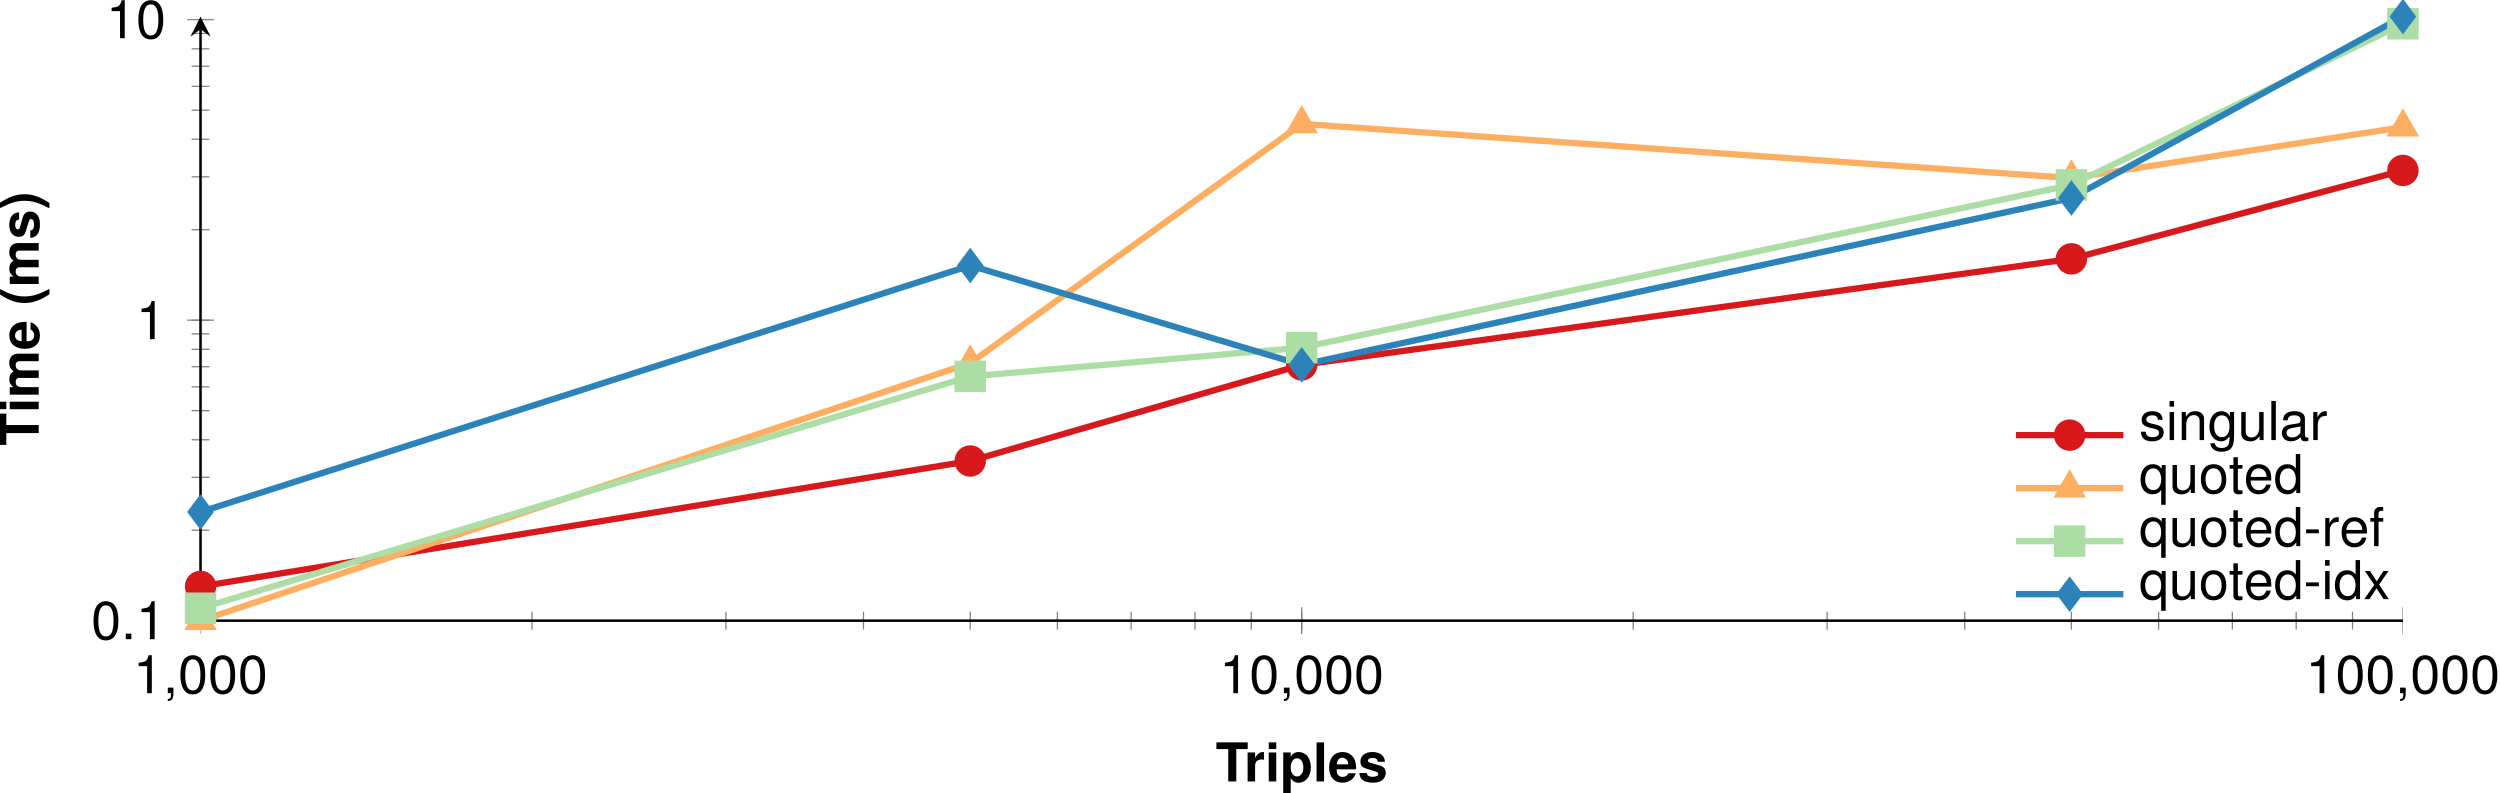 <?xml version='1.0' encoding='UTF-8'?>
<!-- This file was generated by dvisvgm 2.11.1 -->
<svg version='1.1' xmlns='http://www.w3.org/2000/svg' xmlns:xlink='http://www.w3.org/1999/xlink' width='395.815pt' height='125.569pt' viewBox='3.248 -128.669 395.815 125.569'>
<defs>
<clipPath id='clip1'>
<path d='M34.997 111.29H383.692V-267.735H34.997'/>
</clipPath>
<clipPath id='clip2'>
<path d='M-106.031-30.402V-126.043H524.715V-30.402'/>
</clipPath>
<path id='g1-40' d='M1.723-6.186C.747-4.718 .339-3.547 .339-2.249C.339-.942 .747 .229 1.723 1.697H2.571C1.672-.051 1.383-1.001 1.383-2.249C1.383-3.488 1.672-4.455 2.571-6.186H1.723Z'/>
<path id='g1-41' d='M1.035 1.697C2.011 .229 2.419-.942 2.419-2.24C2.419-3.547 2.011-4.718 1.035-6.186H.187C1.086-4.438 1.375-3.488 1.375-2.24C1.375-1.001 1.086-.034 .187 1.697H1.035Z'/>
<path id='g1-84' d='M3.267-5.126H5.075V-6.186H.119V-5.126H1.994V0H3.267V-5.126Z'/>
<path id='g1-101' d='M4.447-1.918C4.455-2.02 4.455-2.062 4.455-2.122C4.455-2.58 4.387-3.004 4.277-3.327C3.972-4.158 3.233-4.659 2.308-4.659C.993-4.659 .187-3.708 .187-2.172C.187-.704 .984 .195 2.283 .195C3.31 .195 4.141-.39 4.404-1.29H3.233C3.089-.925 2.758-.713 2.325-.713C1.986-.713 1.714-.857 1.544-1.112C1.434-1.281 1.392-1.485 1.375-1.918H4.447ZM1.392-2.707C1.468-3.403 1.765-3.751 2.291-3.751C2.588-3.751 2.86-3.607 3.03-3.369C3.14-3.199 3.191-3.021 3.216-2.707H1.392Z'/>
<path id='g1-105' d='M1.757-4.583H.569V0H1.757V-4.583ZM1.757-6.186H.569V-5.126H1.757V-6.186Z'/>
<path id='g1-108' d='M1.757-6.186H.569V0H1.757V-6.186Z'/>
<path id='g1-109' d='M.509-4.583V0H1.697V-2.75C1.697-3.31 2.003-3.649 2.512-3.649C2.911-3.649 3.157-3.42 3.157-3.055V0H4.345V-2.75C4.345-3.31 4.65-3.649 5.16-3.649C5.558-3.649 5.805-3.42 5.805-3.055V0H6.993V-3.242C6.993-4.133 6.45-4.659 5.533-4.659C4.956-4.659 4.549-4.455 4.192-3.98C3.972-4.413 3.513-4.659 2.945-4.659C2.419-4.659 2.079-4.481 1.689-4.014V-4.583H.509Z'/>
<path id='g1-112' d='M1.68-4.583H.492V1.85H1.68V-.543C1.969-.034 2.376 .204 2.953 .204C4.056 .204 4.871-.832 4.871-2.223C4.871-2.868 4.684-3.513 4.379-3.938C4.073-4.37 3.505-4.659 2.953-4.659C2.376-4.659 1.969-4.413 1.68-3.904V-4.583ZM2.682-3.666C3.284-3.666 3.683-3.08 3.683-2.206C3.683-1.375 3.267-.789 2.682-.789C2.088-.789 1.68-1.366 1.68-2.223S2.088-3.666 2.682-3.666Z'/>
<path id='g1-114' d='M.535-4.583V0H1.723V-2.436C1.723-3.131 2.071-3.479 2.767-3.479C2.894-3.479 2.979-3.471 3.14-3.445V-4.65C3.072-4.659 3.03-4.659 2.996-4.659C2.453-4.659 1.977-4.303 1.723-3.683V-4.583H.535Z'/>
<path id='g1-115' d='M4.286-3.106C4.269-4.073 3.522-4.659 2.291-4.659C1.129-4.659 .407-4.073 .407-3.131C.407-2.826 .501-2.563 .662-2.385C.823-2.223 .967-2.147 1.409-2.003L2.826-1.561C3.123-1.468 3.225-1.375 3.225-1.188C3.225-.908 2.894-.738 2.342-.738C2.037-.738 1.791-.798 1.638-.9C1.511-.993 1.46-1.086 1.409-1.332H.246C.28-.331 1.018 .195 2.41 .195C3.047 .195 3.53 .059 3.87-.212S4.413-.908 4.413-1.358C4.413-1.952 4.116-2.334 3.513-2.512L2.011-2.945C1.68-3.047 1.595-3.114 1.595-3.301C1.595-3.556 1.867-3.725 2.283-3.725C2.851-3.725 3.131-3.522 3.14-3.106H4.286Z'/>
<path id='g3-44' d='M.738-.883V0H1.247V.153C1.247 .738 1.137 .908 .738 .925V1.247C1.332 1.247 1.629 .866 1.629 .136V-.883H.738Z'/>
<path id='g3-45' d='M2.41-2.648H.39V-2.037H2.41V-2.648Z'/>
<path id='g3-46' d='M1.621-.883H.738V0H1.621V-.883Z'/>
<path id='g3-48' d='M2.334-6.017C1.774-6.017 1.264-5.771 .95-5.355C.56-4.829 .365-4.022 .365-2.911C.365-.883 1.044 .195 2.334 .195C3.607 .195 4.303-.883 4.303-2.86C4.303-4.031 4.116-4.812 3.717-5.355C3.403-5.779 2.902-6.017 2.334-6.017ZM2.334-5.355C3.14-5.355 3.539-4.54 3.539-2.928C3.539-1.222 3.148-.424 2.317-.424C1.528-.424 1.129-1.256 1.129-2.902S1.528-5.355 2.334-5.355Z'/>
<path id='g3-49' d='M2.198-4.286V0H2.945V-6.017H2.453C2.189-5.092 2.02-4.964 .866-4.82V-4.286H2.198Z'/>
<path id='g3-97' d='M4.54-.416C4.464-.399 4.43-.399 4.387-.399C4.141-.399 4.005-.526 4.005-.747V-3.361C4.005-4.15 3.428-4.574 2.334-4.574C1.689-4.574 1.154-4.387 .857-4.056C.653-3.827 .569-3.573 .552-3.131H1.264C1.324-3.675 1.646-3.921 2.308-3.921C2.945-3.921 3.301-3.683 3.301-3.259V-3.072C3.301-2.775 3.123-2.648 2.563-2.58C1.561-2.453 1.409-2.419 1.137-2.308C.619-2.096 .356-1.697 .356-1.12C.356-.314 .917 .195 1.816 .195C2.376 .195 2.826 0 3.327-.458C3.378-.008 3.598 .195 4.056 .195C4.201 .195 4.311 .178 4.54 .119V-.416ZM3.301-1.4C3.301-1.163 3.233-1.018 3.021-.823C2.733-.56 2.385-.424 1.969-.424C1.417-.424 1.095-.687 1.095-1.137C1.095-1.604 1.409-1.842 2.164-1.952C2.911-2.054 3.064-2.088 3.301-2.198V-1.4Z'/>
<path id='g3-100' d='M4.201-6.186H3.496V-3.887C3.199-4.336 2.724-4.574 2.13-4.574C.976-4.574 .221-3.649 .221-2.232C.221-.73 .959 .195 2.155 .195C2.767 .195 3.191-.034 3.573-.586V0H4.201V-6.186ZM2.249-3.912C3.013-3.912 3.496-3.233 3.496-2.172C3.496-1.146 3.004-.467 2.257-.467C1.477-.467 .959-1.154 .959-2.189S1.477-3.912 2.249-3.912Z'/>
<path id='g3-101' d='M4.353-1.986C4.353-2.665 4.303-3.072 4.175-3.403C3.887-4.133 3.208-4.574 2.376-4.574C1.137-4.574 .339-3.624 .339-2.164S1.112 .195 2.359 .195C3.378 .195 4.082-.382 4.26-1.349H3.547C3.352-.764 2.953-.458 2.385-.458C1.935-.458 1.553-.662 1.315-1.035C1.146-1.29 1.086-1.544 1.078-1.986H4.353ZM1.095-2.563C1.154-3.386 1.655-3.921 2.368-3.921C3.064-3.921 3.598-3.344 3.598-2.614C3.598-2.597 3.598-2.58 3.59-2.563H1.095Z'/>
<path id='g3-102' d='M2.189-4.447H1.451V-5.143C1.451-5.44 1.621-5.592 1.943-5.592C2.003-5.592 2.028-5.592 2.189-5.584V-6.169C2.028-6.203 1.935-6.212 1.791-6.212C1.137-6.212 .747-5.839 .747-5.202V-4.447H.153V-3.87H.747V0H1.451V-3.87H2.189V-4.447Z'/>
<path id='g3-103' d='M3.496-4.447V-3.802C3.14-4.328 2.707-4.574 2.139-4.574C1.01-4.574 .246-3.59 .246-2.147C.246-1.417 .441-.823 .806-.399C1.137-.025 1.612 .195 2.079 .195C2.639 .195 3.03-.042 3.428-.603V-.373C3.428 .229 3.352 .594 3.174 .84C2.987 1.103 2.622 1.256 2.189 1.256C1.867 1.256 1.578 1.171 1.383 1.018C1.222 .891 1.154 .772 1.112 .509H.39C.467 1.349 1.12 1.85 2.164 1.85C2.826 1.85 3.394 1.638 3.683 1.281C4.022 .874 4.15 .314 4.15-.73V-4.447H3.496ZM2.215-3.921C2.979-3.921 3.428-3.276 3.428-2.164C3.428-1.103 2.97-.458 2.223-.458C1.451-.458 .984-1.112 .984-2.189C.984-3.259 1.46-3.921 2.215-3.921Z'/>
<path id='g3-105' d='M1.273-4.447H.569V0H1.273V-4.447ZM1.273-6.186H.56V-5.295H1.273V-6.186Z'/>
<path id='g3-108' d='M1.29-6.186H.577V0H1.29V-6.186Z'/>
<path id='g3-110' d='M.594-4.447V0H1.307V-2.453C1.307-3.361 1.782-3.955 2.512-3.955C3.072-3.955 3.428-3.615 3.428-3.08V0H4.133V-3.361C4.133-4.099 3.581-4.574 2.724-4.574C2.062-4.574 1.638-4.319 1.247-3.7V-4.447H.594Z'/>
<path id='g3-111' d='M2.308-4.574C1.061-4.574 .306-3.683 .306-2.189S1.052 .195 2.317 .195C3.564 .195 4.328-.696 4.328-2.155C4.328-3.692 3.59-4.574 2.308-4.574ZM2.317-3.921C3.114-3.921 3.59-3.267 3.59-2.164C3.59-1.12 3.097-.458 2.317-.458C1.528-.458 1.044-1.112 1.044-2.189C1.044-3.259 1.528-3.921 2.317-3.921Z'/>
<path id='g3-113' d='M4.201 1.85V-4.447H3.573V-3.853C3.242-4.319 2.741-4.574 2.155-4.574C.984-4.574 .221-3.615 .221-2.139C.221-.696 .95 .195 2.122 .195C2.741 .195 3.165-.025 3.496-.509V1.85H4.201ZM2.257-3.912C3.013-3.912 3.496-3.233 3.496-2.164C3.496-1.146 3.004-.467 2.257-.467C1.477-.467 .959-1.154 .959-2.189C.959-3.216 1.477-3.912 2.257-3.912Z'/>
<path id='g3-114' d='M.586-4.447V0H1.298V-2.308C1.298-2.945 1.46-3.361 1.799-3.607C2.02-3.768 2.232-3.819 2.724-3.827V-4.549C2.605-4.566 2.546-4.574 2.453-4.574C1.994-4.574 1.646-4.303 1.239-3.641V-4.447H.586Z'/>
<path id='g3-115' d='M3.717-3.208C3.708-4.082 3.131-4.574 2.105-4.574C1.069-4.574 .399-4.039 .399-3.216C.399-2.52 .755-2.189 1.808-1.935L2.469-1.774C2.962-1.655 3.157-1.477 3.157-1.154C3.157-.738 2.741-.458 2.122-.458C1.74-.458 1.417-.569 1.239-.755C1.129-.883 1.078-1.01 1.035-1.324H.289C.322-.297 .9 .195 2.062 .195C3.182 .195 3.895-.356 3.895-1.214C3.895-1.875 3.522-2.24 2.639-2.453L1.96-2.614C1.383-2.75 1.137-2.936 1.137-3.25C1.137-3.658 1.502-3.921 2.079-3.921C2.648-3.921 2.953-3.675 2.97-3.208H3.717Z'/>
<path id='g3-116' d='M2.155-4.447H1.426V-5.669H.721V-4.447H.119V-3.87H.721V-.509C.721-.059 1.027 .195 1.578 .195C1.748 .195 1.918 .178 2.155 .136V-.458C2.062-.433 1.952-.424 1.816-.424C1.511-.424 1.426-.509 1.426-.823V-3.87H2.155V-4.447Z'/>
<path id='g3-117' d='M4.09 0V-4.447H3.386V-1.926C3.386-1.018 2.911-.424 2.172-.424C1.612-.424 1.256-.764 1.256-1.298V-4.447H.552V-1.018C.552-.28 1.103 .195 1.969 .195C2.622 .195 3.038-.034 3.454-.619V0H4.09Z'/>
<path id='g3-120' d='M2.478-2.3L3.972-4.447H3.174L2.105-2.834L1.035-4.447H.229L1.714-2.266L.144 0H.95L2.079-1.706L3.191 0H4.014L2.478-2.3Z'/>
</defs>
<g id='page1'>
<path d='M34.997-35.82L156.86-55.684L209.344-70.898L331.204-87.688L383.692-101.684' stroke='#d7191c' fill='none' stroke-width='.996' stroke-miterlimit='10'/>
<path d='M34.997-30.402L156.86-71.188L209.344-109.055L331.204-100.469L383.692-108.543' stroke='#fdae61' fill='none' stroke-width='.996' stroke-miterlimit='10'/>
<path d='M34.997-32.371L156.86-69.074L209.344-73.625L331.204-99.398L383.692-124.902' stroke='#abdda4' fill='none' stroke-width='.996' stroke-miterlimit='10'/>
<path d='M34.997-47.609L156.86-86.629L209.344-70.898L331.204-97.32L383.692-126.043' stroke='#2b83ba' fill='none' stroke-width='.996' stroke-miterlimit='10'/>
<path d='M34.997-28.984V-31.816M87.481-28.984V-31.816M118.18-28.984V-31.816M139.961-28.984V-31.816M156.86-28.984V-31.816M170.664-28.984V-31.816M182.336-28.984V-31.816M192.446-28.984V-31.816M201.364-28.984V-31.816M209.344-28.984V-31.816M261.825-28.984V-31.816M292.528-28.984V-31.816M314.309-28.984V-31.816M331.207-28.984V-31.816M345.012-28.984V-31.816M356.684-28.984V-31.816M366.793-28.984V-31.816M375.711-28.984V-31.816' stroke='#808080' fill='none' stroke-width='.199' stroke-miterlimit='10' clip-path='url(#clip1)'/>
<path d='M34.997-28.277V-32.527M209.344-28.277V-32.527M383.692-28.277V-32.527' stroke='#808080' fill='none' stroke-width='.199' stroke-miterlimit='10' clip-path='url(#clip1)'/>
<path d='M33.586-30.402H36.407M33.586-44.723H36.407M33.586-53.102H36.407M33.586-59.047H36.407M33.586-63.656H36.407M33.586-67.422H36.407M33.586-70.609H36.407M33.586-73.367H36.407M33.586-75.801H36.407M33.586-77.977H36.407M33.586-92.301H36.407M33.586-100.676H36.407M33.586-106.621H36.407M33.586-111.231H36.407M33.586-115H36.407M33.586-118.184H36.407M33.586-120.941H36.407M33.586-123.375H36.407' stroke='#808080' fill='none' stroke-width='.199' stroke-miterlimit='10' clip-path='url(#clip2)'/>
<path d='M32.883-30.402H37.11M32.883-77.977H37.11M32.883-125.555H37.11' stroke='#808080' fill='none' stroke-width='.199' stroke-miterlimit='10' clip-path='url(#clip2)'/>
<path d='M34.997-30.402H383.692' stroke='#000' fill='none' stroke-width='.399' stroke-miterlimit='10'/>
<path d='M34.997-30.402V-124.051' stroke='#000' fill='none' stroke-width='.399' stroke-miterlimit='10'/>
<path d='M34.996-126.043L33.402-122.855L34.996-124.051L36.59-122.855'/>
<g transform='matrix(1 0 0 1 477.396 89.458)'>
<use x='-453.056' y='-108.38' xlink:href='#g3-49'/>
<use x='-448.32' y='-108.38' xlink:href='#g3-44'/>
<use x='-445.952' y='-108.38' xlink:href='#g3-48'/>
<use x='-441.216' y='-108.38' xlink:href='#g3-48'/>
<use x='-436.48' y='-108.38' xlink:href='#g3-48'/>
</g>
<g transform='matrix(1 0 0 1 649.374 89.458)'>
<use x='-453.056' y='-108.38' xlink:href='#g3-49'/>
<use x='-448.32' y='-108.38' xlink:href='#g3-48'/>
<use x='-443.584' y='-108.38' xlink:href='#g3-44'/>
<use x='-441.216' y='-108.38' xlink:href='#g3-48'/>
<use x='-436.48' y='-108.38' xlink:href='#g3-48'/>
<use x='-431.744' y='-108.38' xlink:href='#g3-48'/>
</g>
<g transform='matrix(1 0 0 1 821.353 89.458)'>
<use x='-453.056' y='-108.38' xlink:href='#g3-49'/>
<use x='-448.32' y='-108.38' xlink:href='#g3-48'/>
<use x='-443.584' y='-108.38' xlink:href='#g3-48'/>
<use x='-438.848' y='-108.38' xlink:href='#g3-44'/>
<use x='-436.48' y='-108.38' xlink:href='#g3-48'/>
<use x='-431.744' y='-108.38' xlink:href='#g3-48'/>
<use x='-427.008' y='-108.38' xlink:href='#g3-48'/>
</g>
<g transform='matrix(1 0 0 1 470.743 80.909)'>
<use x='-453.056' y='-108.38' xlink:href='#g3-48'/>
<use x='-448.32' y='-108.38' xlink:href='#g3-46'/>
<use x='-445.952' y='-108.38' xlink:href='#g3-49'/>
</g>
<g transform='matrix(1 0 0 1 477.847 33.403)'>
<use x='-453.056' y='-108.38' xlink:href='#g3-49'/>
</g>
<g transform='matrix(1 0 0 1 473.111 -14.243)'>
<use x='-453.056' y='-108.38' xlink:href='#g3-49'/>
<use x='-448.32' y='-108.38' xlink:href='#g3-48'/>
</g>
<path d='M36.989-35.82C36.989-36.922 36.098-37.816 34.997-37.816C33.895-37.816 33.004-36.922 33.004-35.82C33.004-34.723 33.895-33.828 34.997-33.828C36.098-33.828 36.989-34.723 36.989-35.82Z' fill='#d7191c'/>
<path d='M36.989-35.82C36.989-36.922 36.098-37.816 34.997-37.816C33.895-37.816 33.004-36.922 33.004-35.82C33.004-34.723 33.895-33.828 34.997-33.828C36.098-33.828 36.989-34.723 36.989-35.82Z' stroke='#d7191c' fill='none' stroke-width='.996' stroke-miterlimit='10'/>
<path d='M158.852-55.684C158.852-56.785 157.957-57.676 156.86-57.676C155.758-57.676 154.864-56.785 154.864-55.684C154.864-54.586 155.758-53.691 156.86-53.691C157.957-53.691 158.852-54.586 158.852-55.684Z' fill='#d7191c'/>
<path d='M158.852-55.684C158.852-56.785 157.957-57.676 156.86-57.676C155.758-57.676 154.864-56.785 154.864-55.684C154.864-54.586 155.758-53.691 156.86-53.691C157.957-53.691 158.852-54.586 158.852-55.684Z' stroke='#d7191c' fill='none' stroke-width='.996' stroke-miterlimit='10'/>
<path d='M211.336-70.898C211.336-72 210.442-72.891 209.344-72.891C208.243-72.891 207.352-72 207.352-70.898S208.243-68.906 209.344-68.906C210.442-68.906 211.336-69.797 211.336-70.898Z' fill='#d7191c'/>
<path d='M211.336-70.898C211.336-72 210.442-72.891 209.344-72.891C208.243-72.891 207.352-72 207.352-70.898S208.243-68.906 209.344-68.906C210.442-68.906 211.336-69.797 211.336-70.898Z' stroke='#d7191c' fill='none' stroke-width='.996' stroke-miterlimit='10'/>
<path d='M333.196-87.688C333.196-88.789 332.305-89.68 331.204-89.68C330.106-89.68 329.211-88.789 329.211-87.688C329.211-86.586 330.106-85.695 331.204-85.695C332.305-85.695 333.196-86.586 333.196-87.688Z' fill='#d7191c'/>
<path d='M333.196-87.688C333.196-88.789 332.305-89.68 331.204-89.68C330.106-89.68 329.211-88.789 329.211-87.688C329.211-86.586 330.106-85.695 331.204-85.695C332.305-85.695 333.196-86.586 333.196-87.688Z' stroke='#d7191c' fill='none' stroke-width='.996' stroke-miterlimit='10'/>
<path d='M385.684-101.684C385.684-102.785 384.789-103.676 383.692-103.676C382.59-103.676 381.696-102.785 381.696-101.684S382.59-99.691 383.692-99.691C384.789-99.691 385.684-100.582 385.684-101.684Z' fill='#d7191c'/>
<path d='M385.684-101.684C385.684-102.785 384.789-103.676 383.692-103.676C382.59-103.676 381.696-102.785 381.696-101.684S382.59-99.691 383.692-99.691C384.789-99.691 385.684-100.582 385.684-101.684Z' stroke='#d7191c' fill='none' stroke-width='.996' stroke-miterlimit='10'/>
<path d='M34.997-32.395L36.723-29.406H33.27Z' fill='#fdae61'/>
<path d='M34.997-32.395L36.723-29.406H33.27Z' stroke='#fdae61' fill='none' stroke-width='.996' stroke-miterlimit='10'/>
<path d='M156.86-73.18L158.582-70.191H155.133Z' fill='#fdae61'/>
<path d='M156.86-73.18L158.582-70.191H155.133Z' stroke='#fdae61' fill='none' stroke-width='.996' stroke-miterlimit='10'/>
<path d='M209.344-111.047L211.067-108.059H207.618Z' fill='#fdae61'/>
<path d='M209.344-111.047L211.067-108.059H207.618Z' stroke='#fdae61' fill='none' stroke-width='.996' stroke-miterlimit='10'/>
<path d='M331.204-102.461L332.93-99.473H329.481Z' fill='#fdae61'/>
<path d='M331.204-102.461L332.93-99.473H329.481Z' stroke='#fdae61' fill='none' stroke-width='.996' stroke-miterlimit='10'/>
<path d='M383.692-110.535L385.414-107.547H381.965Z' fill='#fdae61'/>
<path d='M383.692-110.535L385.414-107.547H381.965Z' stroke='#fdae61' fill='none' stroke-width='.996' stroke-miterlimit='10'/>
<path d='M33.004-30.379H36.989V-34.363H33.004Z' fill='#abdda4'/>
<path d='M33.004-30.379H36.989V-34.363H33.004Z' stroke='#abdda4' fill='none' stroke-width='.996' stroke-miterlimit='10'/>
<path d='M154.864-67.082H158.852V-71.066H154.864Z' fill='#abdda4'/>
<path d='M154.864-67.082H158.852V-71.066H154.864Z' stroke='#abdda4' fill='none' stroke-width='.996' stroke-miterlimit='10'/>
<path d='M207.352-71.629H211.336V-75.617H207.352Z' fill='#abdda4'/>
<path d='M207.352-71.629H211.336V-75.617H207.352Z' stroke='#abdda4' fill='none' stroke-width='.996' stroke-miterlimit='10'/>
<path d='M329.211-97.406H333.196V-101.391H329.211Z' fill='#abdda4'/>
<path d='M329.211-97.406H333.196V-101.391H329.211Z' stroke='#abdda4' fill='none' stroke-width='.996' stroke-miterlimit='10'/>
<path d='M381.696-122.91H385.684V-126.894H381.696Z' fill='#abdda4'/>
<path d='M381.696-122.91H385.684V-126.894H381.696Z' stroke='#abdda4' fill='none' stroke-width='.996' stroke-miterlimit='10'/>
<path d='M34.997-49.602L36.489-47.609L34.997-45.617L33.5-47.609Z' fill='#2b83ba'/>
<path d='M34.997-49.602L36.489-47.609L34.997-45.617L33.5-47.609Z' stroke='#2b83ba' fill='none' stroke-width='.996' stroke-miterlimit='10'/>
<path d='M156.86-88.621L158.352-86.629L156.86-84.637L155.364-86.629Z' fill='#2b83ba'/>
<path d='M156.86-88.621L158.352-86.629L156.86-84.637L155.364-86.629Z' stroke='#2b83ba' fill='none' stroke-width='.996' stroke-miterlimit='10'/>
<path d='M209.344-72.891L210.836-70.898L209.344-68.906L207.848-70.898Z' fill='#2b83ba'/>
<path d='M209.344-72.891L210.836-70.898L209.344-68.906L207.848-70.898Z' stroke='#2b83ba' fill='none' stroke-width='.996' stroke-miterlimit='10'/>
<path d='M331.204-99.312L332.7-97.32L331.204-95.324L329.711-97.32Z' fill='#2b83ba'/>
<path d='M331.204-99.312L332.7-97.32L331.204-95.324L329.711-97.32Z' stroke='#2b83ba' fill='none' stroke-width='.996' stroke-miterlimit='10'/>
<path d='M383.692-128.035L385.184-126.043L383.692-124.051L382.196-126.043Z' fill='#2b83ba'/>
<path d='M383.692-128.035L385.184-126.043L383.692-124.051L382.196-126.043Z' stroke='#2b83ba' fill='none' stroke-width='.996' stroke-miterlimit='10'/>
<g transform='matrix(1 0 0 1 648.774 103.434)'>
<use x='-453.056' y='-108.38' xlink:href='#g1-84'/>
<use x='-448.533' y='-108.38' xlink:href='#g1-114'/>
<use x='-445.22' y='-108.38' xlink:href='#g1-105'/>
<use x='-442.852' y='-108.38' xlink:href='#g1-112'/>
<use x='-437.647' y='-108.38' xlink:href='#g1-108'/>
<use x='-435.279' y='-108.38' xlink:href='#g1-101'/>
<use x='-430.543' y='-108.38' xlink:href='#g1-115'/>
</g>
<g transform='matrix(0 -1 1 0 117.755 -511.163)'>
<use x='-453.056' y='-108.38' xlink:href='#g1-84'/>
<use x='-447.852' y='-108.38' xlink:href='#g1-105'/>
<use x='-445.484' y='-108.38' xlink:href='#g1-109'/>
<use x='-437.911' y='-108.38' xlink:href='#g1-101'/>
<use x='-430.807' y='-108.38' xlink:href='#g1-40'/>
<use x='-427.971' y='-108.38' xlink:href='#g1-109'/>
<use x='-420.399' y='-108.38' xlink:href='#g1-115'/>
<use x='-415.663' y='-108.38' xlink:href='#g1-41'/>
</g>
<path d='M322.426-59.777H330.929H339.433' stroke='#d7191c' fill='none' stroke-width='.996' stroke-miterlimit='10'/>
<path d='M332.926-59.777C332.926-60.879 332.031-61.769 330.929-61.769C329.832-61.769 328.937-60.879 328.937-59.777C328.937-58.676 329.832-57.785 330.929-57.785C332.031-57.785 332.926-58.676 332.926-59.777Z' fill='#d7191c'/>
<path d='M332.926-59.777C332.926-60.879 332.031-61.769 330.929-61.769C329.832-61.769 328.937-60.879 328.937-59.777C328.937-58.676 329.832-57.785 330.929-57.785C332.031-57.785 332.926-58.676 332.926-59.777Z' stroke='#d7191c' fill='none' stroke-width='.996' stroke-miterlimit='10'/>
<g transform='matrix(1 0 0 1 776.978 74.567)'>
<use x='-435.052' y='-133.56' xlink:href='#g3-115'/>
<use x='-430.793' y='-133.56' xlink:href='#g3-105'/>
<use x='-428.902' y='-133.56' xlink:href='#g3-110'/>
<use x='-424.166' y='-133.56' xlink:href='#g3-103'/>
<use x='-419.43' y='-133.56' xlink:href='#g3-117'/>
<use x='-414.694' y='-133.56' xlink:href='#g3-108'/>
<use x='-412.803' y='-133.56' xlink:href='#g3-97'/>
<use x='-408.067' y='-133.56' xlink:href='#g3-114'/>
</g>
<path d='M322.426-51.387H330.929H339.433' stroke='#fdae61' fill='none' stroke-width='.996' stroke-miterlimit='10'/>
<path d='M330.929-53.379L332.656-50.391H329.207Z' fill='#fdae61'/>
<path d='M330.929-53.379L332.656-50.391H329.207Z' stroke='#fdae61' fill='none' stroke-width='.996' stroke-miterlimit='10'/>
<g transform='matrix(1 0 0 1 776.978 74.567)'>
<use x='-435.052' y='-125.167' xlink:href='#g3-113'/>
<use x='-430.316' y='-125.167' xlink:href='#g3-117'/>
<use x='-425.58' y='-125.167' xlink:href='#g3-111'/>
<use x='-420.844' y='-125.167' xlink:href='#g3-116'/>
<use x='-418.476' y='-125.167' xlink:href='#g3-101'/>
<use x='-413.74' y='-125.167' xlink:href='#g3-100'/>
</g>
<path d='M322.426-42.992H330.929H339.433' stroke='#abdda4' fill='none' stroke-width='.996' stroke-miterlimit='10'/>
<path d='M328.937-41H332.926V-44.984H328.937Z' fill='#abdda4'/>
<path d='M328.937-41H332.926V-44.984H328.937Z' stroke='#abdda4' fill='none' stroke-width='.996' stroke-miterlimit='10'/>
<g transform='matrix(1 0 0 1 776.978 74.566)'>
<use x='-435.052' y='-116.773' xlink:href='#g3-113'/>
<use x='-430.316' y='-116.773' xlink:href='#g3-117'/>
<use x='-425.58' y='-116.773' xlink:href='#g3-111'/>
<use x='-420.844' y='-116.773' xlink:href='#g3-116'/>
<use x='-418.476' y='-116.773' xlink:href='#g3-101'/>
<use x='-413.74' y='-116.773' xlink:href='#g3-100'/>
<use x='-409.004' y='-116.773' xlink:href='#g3-45'/>
<use x='-406.168' y='-116.773' xlink:href='#g3-114'/>
<use x='-403.331' y='-116.773' xlink:href='#g3-101'/>
<use x='-398.595' y='-116.773' xlink:href='#g3-102'/>
</g>
<path d='M322.426-34.598H330.929H339.433' stroke='#2b83ba' fill='none' stroke-width='.996' stroke-miterlimit='10'/>
<path d='M330.929-36.59L332.426-34.598L330.929-32.605L329.437-34.598Z' fill='#2b83ba'/>
<path d='M330.929-36.59L332.426-34.598L330.929-32.605L329.437-34.598Z' stroke='#2b83ba' fill='none' stroke-width='.996' stroke-miterlimit='10'/>
<g transform='matrix(1 0 0 1 776.978 74.567)'>
<use x='-435.052' y='-108.38' xlink:href='#g3-113'/>
<use x='-430.316' y='-108.38' xlink:href='#g3-117'/>
<use x='-425.58' y='-108.38' xlink:href='#g3-111'/>
<use x='-420.844' y='-108.38' xlink:href='#g3-116'/>
<use x='-418.476' y='-108.38' xlink:href='#g3-101'/>
<use x='-413.74' y='-108.38' xlink:href='#g3-100'/>
<use x='-409.004' y='-108.38' xlink:href='#g3-45'/>
<use x='-406.168' y='-108.38' xlink:href='#g3-105'/>
<use x='-404.277' y='-108.38' xlink:href='#g3-100'/>
<use x='-399.541' y='-108.38' xlink:href='#g3-120'/>
</g>
</g>
</svg>